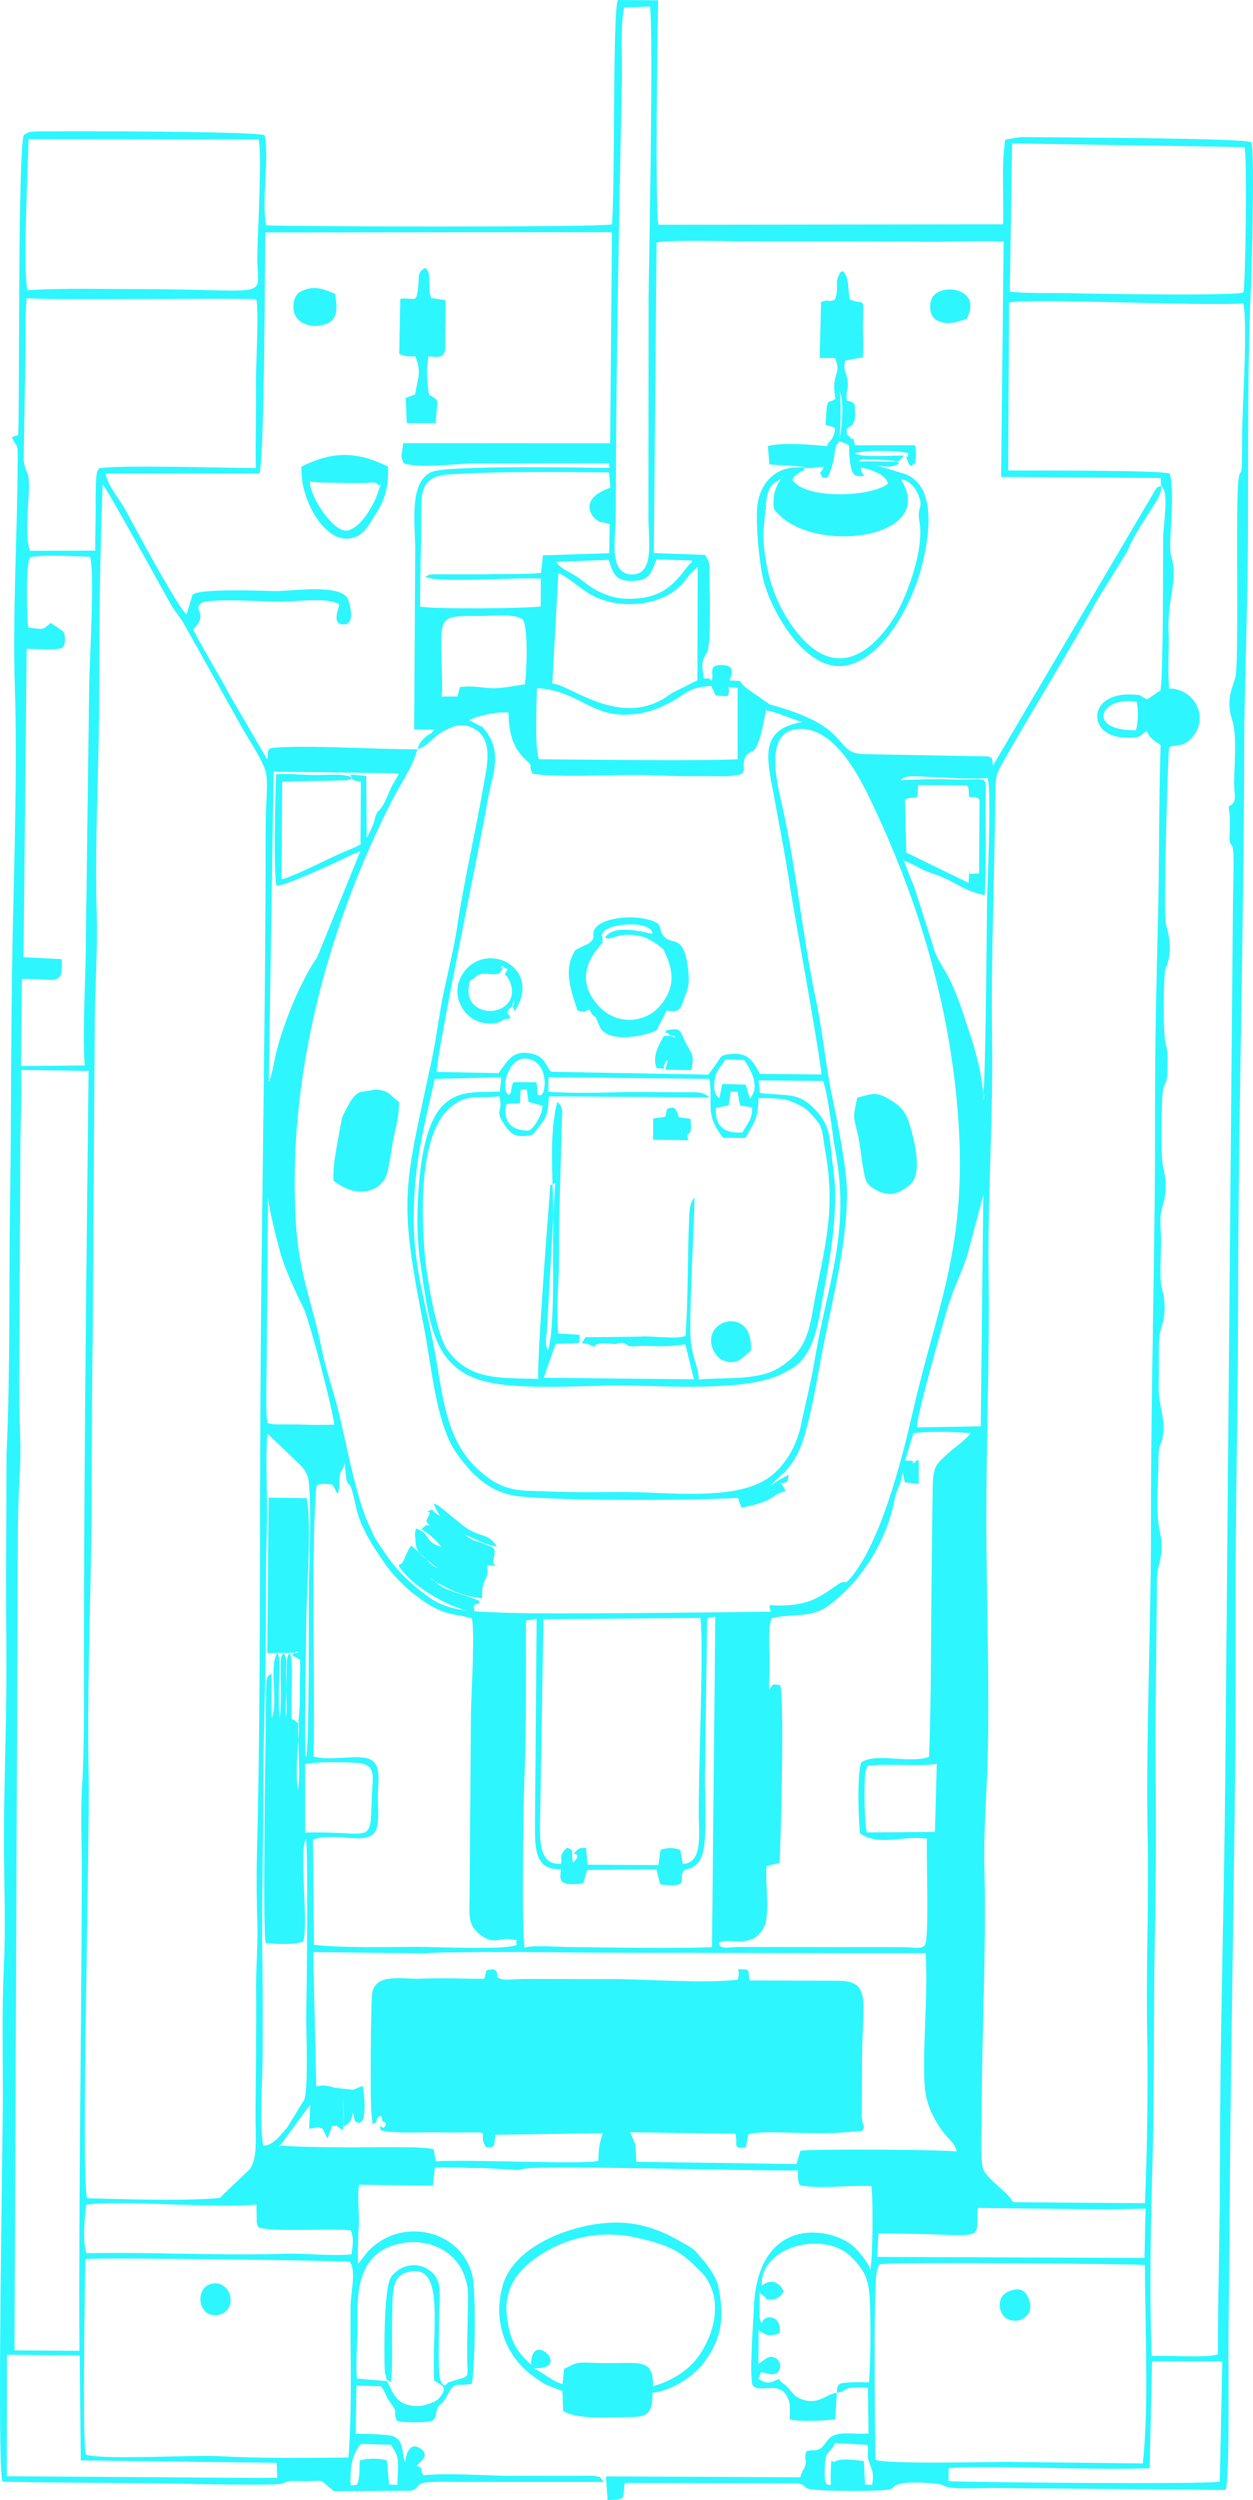 <?xml version="1.0" encoding="UTF-8"?>
<!DOCTYPE svg PUBLIC "-//W3C//DTD SVG 1.1//EN" "http://www.w3.org/Graphics/SVG/1.1/DTD/svg11.dtd">
<!-- Creator: CorelDRAW X6 -->
<svg xmlns="http://www.w3.org/2000/svg" xml:space="preserve" width="26.902mm" height="53.647mm" version="1.1" style="shape-rendering:geometricPrecision; text-rendering:geometricPrecision; image-rendering:optimizeQuality; fill-rule:evenodd; clip-rule:evenodd"
viewBox="0 0 8317 16586"
 xmlns:xlink="http://www.w3.org/1999/xlink">
 <defs>
  <style type="text/css">
   <![CDATA[
    .fil0 {fill:#2DF6FF}
   ]]>
  </style>
 </defs>
 <g id="Layer_x0020_1">
  <path class="fil0" d="M96 15592l22 -5298c0,-186 3,-352 14,-538 10,-165 -6,-364 -5,-538l8 -1586c0,-177 11,-358 4,-534l449 6c-16,1408 -33,2827 -31,4238 0,161 -3,366 -13,525 -10,169 -1,352 -1,524 -2,1073 -21,2127 -16,3204l-431 -3zm6738 -325c-18,-63 -54,-90 -109,-76 -53,12 -97,48 -88,114 18,146 239,102 197,-38zm-5436 -115c-112,33 -81,241 61,202 128,-35 71,-240 -61,-202zm3108 -7740c0,6 -11,-61 -41,-65 -57,13 -27,-4 -50,62l-79 11 -1 141 236 3c-1,-3 -1,-8 -4,-9l-6 -21c3,-22 36,10 22,-112l-77 -10zm1914 -5299c11,-35 26,-60 20,-101 -19,-114 -223,-121 -258,-25 -6,17 -8,34 -8,53 2,44 17,70 48,87 60,33 142,8 198,-14zm-2001 4722c16,48 -26,-12 15,21 43,35 26,-3 51,29 -46,-16 -21,-14 -80,-12 -27,56 -79,129 -47,213 95,3 16,20 67,-53 17,24 13,-27 -5,50 -1,3 -3,8 -4,13l174 3c20,-111 0,-106 -39,-183 -43,-86 -24,-98 -132,-81zm565 2127c18,-258 -227,-230 -260,-103 -19,70 28,150 81,168 97,33 127,-30 179,-65zm-2760 -7013c-62,-24 -126,-58 -211,-23 -25,10 -51,23 -62,76 -28,132 100,184 206,150 90,-28 82,-114 67,-203zm1146 4481c-31,52 -16,29 -1,53 105,176 -94,277 -208,195 -55,-41 -58,-91 -44,-170 56,-32 48,-51 117,-48 48,3 81,14 100,-31 26,-59 -45,25 1,-16l35 17zm19 325c-14,-37 -34,-31 -9,-61 23,-28 40,-18 28,-63 -1,45 -14,17 3,66 1,2 3,7 5,10 186,-279 -172,-467 -331,-266 -114,142 -14,342 157,349 93,3 67,-26 147,-35zm-874 -3533c22,-14 15,-27 -1,30 -25,88 -124,262 -216,268 -85,5 -240,-218 -241,-326 64,11 172,7 243,10 42,1 79,1 122,0 45,-1 73,-13 93,18zm-514 -127c-9,227 148,472 286,478 124,6 162,-95 210,-168 60,-91 85,-187 78,-310 -215,-104 -367,-101 -574,0zm861 -1118c-15,-43 -10,-54 -12,-99 -3,-67 0,-72 -26,-101 -57,27 -40,56 -49,135 -13,104 -18,60 -118,70l-7 366c50,21 55,15 107,16 42,109 18,134 -2,253l-62 23 7 167 192 0c11,-178 29,-140 -45,-190 -14,-108 -19,-147 -4,-253 125,16 113,-19 112,-136 0,-85 5,-157 1,-237l-94 -14zm2828 5305c-23,118 -31,109 0,226 17,63 27,174 37,227 17,92 14,122 97,164 88,43 144,15 208,-32 102,-76 34,-314 1,-423 -21,-67 -61,-110 -119,-145 -97,-58 -111,-47 -224,-17zm-1674 -1062c42,26 81,-43 233,-10 41,9 61,22 93,42 30,20 5,-2 39,27 43,37 15,8 34,45 33,66 58,156 30,239 -12,35 -26,59 -47,89l-18 22c-94,112 -312,147 -442,-45 -129,-189 38,-341 52,-366 14,-25 10,44 9,-37 0,-4 -2,-15 -4,-19 2,-88 336,-106 336,-13 -15,3 -254,-76 -315,26zm-195 81c-98,137 -10,322 12,403 67,16 31,4 81,-6 14,39 33,41 42,54l20 47c2,5 4,8 6,13 59,135 413,32 383,10l60 -118c81,12 88,0 115,-76 29,-81 38,-94 28,-193 -30,-277 -126,-133 -179,-253 -16,-35 14,-67 -138,-92 -85,-13 -227,2 -283,50 -63,54 7,75 -64,121l-83 40zm-1333 928l-101 17c-42,21 -63,62 -96,125 -23,46 -19,34 -27,78 -21,120 -59,285 -50,384 5,1 156,138 304,32l34 -39c31,-54 44,-195 59,-270 15,-77 39,-147 37,-247 -55,-34 -61,-80 -160,-80zm390 2745c16,40 26,55 42,82 -30,-16 -36,-24 -55,-45 -2,2 0,6 -3,7 -62,18 1,-3 -12,29 -16,42 -38,37 8,76 -23,-17 -40,1 -61,23 39,19 108,78 131,116 -121,-38 -64,-88 -167,-122 -12,43 -4,60 -4,66 4,73 8,92 109,167l42 32c-46,-23 -58,-38 -93,-75l-85 -77c-19,26 -32,51 -46,89l-15 27c-1,0 -4,2 -5,3 -31,27 3,-30 -17,16 74,122 299,259 453,297 -92,-12 -178,-35 -254,-90 -126,-92 -224,-187 -305,-314 -12,-18 -34,-49 -48,-72 -17,-31 -25,-53 -42,-89 -90,-186 -155,-565 -208,-773 -36,-139 -80,-260 -107,-396 -59,-294 -150,-494 -171,-820 -63,-961 201,-1957 632,-2811 55,-110 146,-235 173,-349 -260,1 -669,-27 -916,-13 -93,5 -68,9 -80,80l-247 -423c-74,-141 -163,-281 -245,-438l29 -34c54,-78 -27,-103 22,-141 47,-37 435,-10 523,-10 113,0 316,-33 396,18 2,20 -61,138 35,132 82,-6 22,-171 22,-171 -58,-99 -358,-50 -480,-50 -56,0 -517,-21 -552,26l-38 128c-43,-19 -329,-547 -405,-690 -44,-82 -115,-153 -133,-243l1020 -1c36,-89 38,-1545 39,-1599l2302 -2 -12 1401 -1374 -1c-8,98 -23,67 4,133 105,37 341,3 467,1l836 -1c79,3 50,-8 65,31 -200,-2 -1072,-18 -1181,26 -159,65 -109,361 -111,523l-7 1187 131 0c-28,44 -13,12 -56,49 -3,3 -28,29 -28,29 -11,16 -14,19 -25,52 70,-20 93,-74 165,-115 56,-32 125,-65 204,-25 147,74 87,272 65,405 -52,303 -124,604 -169,904 -21,143 -62,306 -92,449 -30,144 -48,304 -81,456 -182,851 -220,896 -48,1765 47,240 76,593 191,793 1,2 3,6 5,8l16 25c99,143 221,268 413,291 252,29 1090,31 1456,11 15,18 -2,-8 10,24l17 41c56,-12 102,-22 152,-42 70,-28 75,-56 139,-67 -9,-27 -10,-21 -16,-32 -46,-73 8,26 -14,-19 52,-16 41,-4 51,-59l-63 34c-32,21 -64,44 -111,54 48,-10 62,-24 88,-50 15,-13 20,-19 35,-33 29,-27 12,-7 40,-40 52,-63 81,-113 109,-202 46,-145 85,-359 112,-510 63,-353 177,-749 177,-1122 0,-163 -65,-483 -100,-647 -43,-208 -62,-429 -106,-634 -87,-412 -130,-864 -221,-1274 -32,-148 -134,-508 104,-523 264,-17 438,381 528,575 294,637 493,1332 537,2060 49,828 -150,1210 -309,1911 -71,313 -212,854 -409,1086 -45,52 -27,13 -69,33l-114 77c-29,15 -17,9 -35,19 -90,48 -196,60 -317,51 -7,22 1,18 1,23 0,37 27,-13 -1,21 -294,2 -1468,20 -1776,6 -63,-3 -126,-4 -187,-9 6,-23 -13,-15 3,-41 15,-26 7,20 34,-27 -35,-13 -63,-26 -92,-35 -228,-65 -183,-98 -240,-117 4,0 27,19 57,35 102,54 160,83 291,99 -9,-144 48,-106 32,-218 34,-1 11,-4 32,0 73,16 -3,-12 22,9 -23,-49 -12,-28 -5,-84 5,-44 -2,-45 -101,-80 -3,-1 -7,-2 -10,-3 -44,-16 -6,4 -56,-25 -50,-29 7,-9 -45,-26 82,27 132,67 229,84 -61,-94 -102,-54 -216,-132l-155 -126c-32,-21 8,-4 -50,-28zm866 5741l-10 100c-69,-16 -139,-84 -191,-103l27 -2c215,-5 -49,-257 -44,-23 -103,-90 -140,-165 -160,-310 -31,-222 103,-354 273,-450 176,-98 384,-128 585,-83 185,42 287,80 400,199l34 33c143,155 96,400 -31,568 -65,86 -179,156 -292,185 0,-207 -99,-139 -421,-155 -103,-5 -100,9 -170,41zm345 -971c-259,0 -675,140 -753,420 -66,234 18,471 212,606 97,67 57,40 185,92l5 132c100,62 328,41 458,40 119,0 135,-47 135,-161 126,-12 275,-108 346,-206 101,-140 132,-259 98,-466 -13,-83 -45,-124 -92,-190l-63 -73c-28,-28 -52,-39 -88,-60 -124,-72 -263,-134 -443,-134zm1253 -11641c53,9 64,-7 125,-5 -19,53 -38,19 -6,72 25,-6 34,27 70,-108 8,-29 5,-41 11,-69 15,-79 12,-22 28,-70 10,-29 14,-298 3,-321 34,45 14,260 -4,325 31,10 42,13 67,27 0,45 3,101 9,129 15,68 19,79 90,75 -1,-4 0,-9 -5,-11 -2,-1 -21,-29 -14,-45 75,14 167,50 178,107 -114,91 -559,104 -634,-27 20,-32 8,-18 38,-41 51,-40 20,14 44,-38zm639 79c40,-4 86,42 106,82 53,111 -4,90 16,197 35,187 -92,527 -185,662 -221,322 -465,330 -682,-3 -114,-176 -162,-366 -170,-582l13 -136c4,-29 -24,-14 5,-18 0,-209 86,-176 122,-229 -36,31 -70,97 -71,162 -1,59 -5,56 30,92 260,271 1061,159 816,-227zm-639 -79c-183,-23 -296,91 -315,254 -13,115 14,398 44,506 61,213 289,617 563,548 244,-62 420,-417 479,-634 52,-191 116,-551 -107,-633l-184 -56c42,4 95,20 147,-14 -17,-13 -7,-8 -37,-18l-123 -7c-103,5 -88,-11 -106,12 48,0 99,-1 148,0 133,4 113,2 148,-39 -57,-1 -301,15 -323,-15 60,-23 286,-19 352,-1 -3,66 -28,-27 -7,41 18,60 31,41 32,41 35,-43 14,49 27,-67 2,-17 -4,-48 -5,-67l-399 0c-26,-95 -1,-15 -32,-51 -26,-31 -21,-1 -24,-57 24,-27 34,-7 51,-54 8,-23 3,-79 3,-107 -30,-24 0,-14 -52,-27 -10,-75 12,-67 4,-133 -8,-62 -33,-67 -15,-134l116 -20c6,-72 -1,-162 1,-238 4,-177 12,-103 -88,-147 -13,-66 -1,-144 -45,-188 -48,29 -4,-11 -27,28 -18,31 0,-7 -9,24 -11,36 8,71 -17,138 -52,21 -31,-7 -92,15l-9 372 101 0c51,115 -31,97 4,269 -47,38 -45,-1 -58,54 -2,9 -6,100 -8,121 24,6 47,11 64,23 -7,81 -61,101 -50,108 3,1 -4,6 -6,10 -90,-10 -308,-27 -391,0l10 120c63,9 199,6 235,23zm-2876 10918l7 71c52,-23 4,-36 55,-57 22,54 -6,22 35,50 -17,73 -49,-19 -39,40 6,31 299,20 354,21 485,7 262,-29 350,100 72,-5 46,-12 61,-84l711 -11c-24,91 -24,76 -29,184 -90,26 -880,-12 -1079,3l-13 -79c-8,-1 -9,-3 -16,-3 -7,-1 -9,-3 -12,-4l-94 -7c-270,-3 -659,7 -901,-12 18,0 -23,29 14,-14l189 -258 -7 161c58,-7 48,-16 89,-1l33 66c4,-11 7,-20 11,-31 6,-17 14,-36 20,-52 60,-2 5,-9 70,26 16,-75 3,-153 1,-231l6 208c37,-24 50,-30 60,-93 14,40 4,56 28,66 77,29 44,-211 38,-243l-59 25c-3,0 -6,0 -9,1l-118 -13c-38,-11 -77,-24 -123,-7l-20 -893 745 8c74,-7 175,-6 256,-7 346,-5 685,3 1036,3 694,0 1343,4 2028,3 15,238 -11,509 -10,752 1,142 4,217 60,328 86,167 144,160 155,236 -67,-13 -966,-19 -1036,-5l-27 88 -1063 -15c-7,-142 6,-88 -41,-196l699 10c22,71 -28,100 69,91l10 -53c1,-3 2,-8 3,-11l6 -24c100,-32 460,12 699,-18 83,-10 25,24 56,-8 23,-27 0,-31 -4,-87l2 -363c-1,-400 69,-537 -153,-542l-592 -2c-16,-51 8,-73 -42,-74 -68,-1 -12,-5 -39,69 -222,26 -574,-2 -807,-4l-606 -1c-93,1 -152,16 -183,-14 -5,-54 6,-20 -18,-49 -71,2 -45,-2 -68,62 -139,0 -278,-7 -417,-1 -118,6 -307,-42 -327,99 -9,61 -14,751 -4,796zm-749 -13096c22,98 -5,601 -9,751 -9,320 147,245 -754,242 -253,0 -520,-8 -772,7 -31,-147 4,-807 7,-1002l1528 2zm-1381 3207c-55,51 -45,42 -148,32 -12,-67 -17,-426 10,-463 27,-26 332,-8 400,-8 31,114 -3,684 -6,847l-22 1680c0,270 -24,589 -8,848l-423 4 6 -577c184,-6 240,33 262,-40 5,-17 3,-72 3,-92l-254 -13 21 -2046c44,0 213,14 238,-9 21,-20 21,-81 5,-106l-84 -57zm1366 10491l2 120c6,25 6,22 14,34 103,33 475,3 609,19 24,44 14,103 6,159 -138,13 -297,-8 -437,-4 -417,14 -890,-12 -1321,-3 -29,-64 -13,-243 -3,-322 190,-35 956,30 1130,-3zm-1124 -40c-43,-142 20,-2375 10,-2837 -9,-468 8,-955 16,-1425 8,-476 3,-948 11,-1425l14 -2124c2,-234 20,-482 13,-713 -15,-468 16,-964 16,-1438 0,-461 6,-952 23,-1407 24,16 391,687 458,804 27,45 66,89 86,128l387 691c216,360 151,233 151,698 0,1117 -23,2267 -32,3388 -10,1131 3,2270 -26,3401 -4,139 -1,290 3,430 5,139 -9,287 -8,430 3,287 -3,574 -4,861 0,128 16,281 -42,349l-165 157c-33,32 -16,29 -65,33 -233,17 -607,5 -846,-1zm1123 -12597c19,78 -4,448 -2,564 3,188 -5,369 -1,555 -158,0 -964,-23 -1043,3 -2,3 0,9 -5,11 -19,9 -15,248 -15,265 -1,89 -3,178 -3,269l-431 1c-39,-68 -10,-322 -9,-419 2,-124 -27,-96 -35,-187l11 -646c5,-131 -3,-305 9,-424 163,16 1464,-4 1524,8zm-168 14451l-1488 -10 1 -806 483 5 7 696 1300 16 5 100 -308 -1zm238 -7488l8 -1018c-4,56 66,323 85,391 27,95 101,258 148,349 40,78 202,698 206,780 -79,2 -149,2 -228,-1l-176 -1c-63,-13 -31,-6 -41,-30 -11,-26 -2,-408 -2,-470zm254 3208l0 -454c76,-17 246,-13 330,-9 150,6 118,84 113,227 -11,330 14,224 -443,236zm-242 -2222l-9 1031 203 -2c-3,-5 9,-14 -11,-5 -1,1 -6,3 -8,4l-21 17c3,3 15,5 12,7 -2,1 9,5 12,6 41,29 30,-2 31,53 2,36 -2,84 -2,122 0,82 2,150 -7,230 -16,129 18,357 -6,477 -20,-141 8,-366 7,-402 -3,-109 7,-20 -20,-52 -34,-42 -30,60 -28,-213 0,-57 9,-203 -13,-242 -17,25 -12,9 -19,53l-3 162c-1,70 -6,142 -3,211 10,-52 2,-138 2,-197 1,-37 -1,-72 -1,-108 1,-50 8,-85 -16,-121 -18,25 -13,9 -20,53 -3,18 10,293 -7,380 -13,-114 3,-374 -1,-398 -1,-4 -3,-8 -4,-11l-9 -24c-51,65 -10,252 -25,377 -1,5 -3,19 -4,23 -8,32 -5,19 -11,26l0 -291c-36,33 -18,1 -34,52l-3 163c-1,257 -23,1438 -2,1574 52,6 202,14 250,-11 37,-135 -32,-600 18,-681 16,119 5,979 2,1161 -2,124 15,487 -13,569l-112 183c-49,58 -100,125 -160,122 -27,-119 -6,-436 -5,-578 1,-202 2,-404 -1,-605 -7,-393 6,-801 6,-1197 0,-381 19,-787 17,-1169 -1,-194 2,-397 7,-592 4,-181 -12,-410 3,-582l228 219c29,37 42,56 47,108 16,159 6,449 1,618 -3,140 4,1173 -20,1201 -14,-28 1,-736 1,-838 -1,-226 40,-687 4,-879l-253 -4zm-1212 6349c-26,-71 -7,-1123 -5,-1298 107,-12 1734,12 1754,18 47,49 8,210 7,291 -3,325 11,688 -14,1008 -278,4 -582,5 -861,-9 -176,-9 -773,26 -881,-10zm1756 -11145c12,31 -1,36 68,46l-2 417c-59,31 -76,35 -128,57 -62,27 -365,179 -396,172l4 -646 427 -8c35,-10 18,-3 39,-19 -53,-28 -172,-16 -241,-16 -89,0 -178,-12 -265,-6 -6,96 -18,692 3,740 50,3 339,-130 421,-168l82 -40c4,-1 15,-5 19,-7 14,-5 17,-7 33,-12l-286 702c-108,155 -212,409 -266,609 -20,72 -28,159 -55,220l32 -2061 832 11c-20,44 -38,63 -57,106 -16,36 -32,83 -57,118 -33,49 -12,0 -36,47 -17,33 1,35 -55,141 -16,30 -13,1 -9,20l-3 -415 -104 -8zm236 11181c-52,-12 -116,-14 -176,3 -2,51 4,122 -20,162l-40 2c-4,-100 4,-197 67,-274l202 5c17,36 38,52 44,99 5,49 -2,115 -2,168l-56 -4 -13 -149c-1,-4 -3,-8 -6,-12zm352 -958c0,-132 28,-232 -61,-299 -91,-68 -199,-32 -254,36 -53,65 -50,484 -47,613 0,2 4,40 5,41 20,56 -14,11 36,51 15,-76 5,-318 9,-428 2,-58 0,-151 11,-202 14,-64 46,-96 118,-106 223,-32 131,394 150,724 38,30 104,37 32,118 -24,26 -91,49 -131,51 -39,3 -84,-4 -119,-25l-14 -11c-42,-34 -60,-92 -81,-129l-200 -17c-10,-128 8,-272 4,-403 -6,-233 36,-452 301,-496 231,-38 436,110 433,361 -2,134 -7,271 -6,404 1,150 29,107 -128,161 -1,0 -28,54 -53,-27 -14,-47 -5,-344 -5,-417zm1128 -12228l8 102c-210,72 -128,187 -94,211 37,27 55,13 90,31l-3 192 -440 14 -13 117c-108,10 -250,5 -377,9l-296 0c-70,0 -67,-1 -95,17 96,44 614,0 767,12l-1 184c-88,14 -736,20 -801,0 0,-178 6,-352 8,-532 2,-184 -27,-330 176,-343 329,-22 728,-17 1071,-14zm-991 1424l-14 62 -106 1c0,-12 3,-42 3,-43 -3,-504 -65,-493 266,-492 86,0 214,-17 269,24 38,57 26,352 14,430 -61,9 -158,26 -202,26 -79,0 -126,-20 -230,-8zm-968 8344l-7 -699c177,-58 401,67 428,-95 9,-51 4,-120 3,-174 -3,-116 39,-253 -86,-273 -91,-15 -247,21 -341,-9 12,-511 -17,-1268 16,-1763l5 -35c34,-13 27,-12 103,-6l17 28c23,37 -21,-5 22,32 14,-58 4,-76 12,-122 8,-45 22,-26 32,-82 16,208 22,93 50,188 18,60 24,120 46,179 46,124 109,211 171,302 84,123 251,269 388,319 58,21 143,28 190,45 19,120 -4,475 -7,619l-9 1223c-2,125 -11,189 63,250 93,77 138,24 209,36 64,11 29,-5 41,37 -65,36 -539,13 -660,13 -199,1 -494,8 -686,-13zm1413 -5674l11 82 81 22c3,1 8,2 12,4 -4,79 -69,157 -91,164 -119,4 -175,-67 -148,-177l89 -4 5 -90 41 -1zm-89 -49c-26,55 -3,67 -32,84 -59,-40 0,-244 107,-241 152,3 150,217 108,243 -40,7 -16,-25 -31,-85l-152 -1zm735 -7129l171 -7c25,146 -7,1744 -9,1929l-1 1465c0,140 43,373 -107,374 -162,1 -110,-243 -110,-374 2,-971 21,-1946 41,-2917 3,-142 -12,-342 15,-470zm215 3661l233 7c1,31 7,-3 -23,35 -92,115 -164,224 -411,219 -88,-1 -194,-44 -264,-99 -39,-31 -56,-44 -103,-71 -28,-16 -78,-38 -97,-75l347 -13c30,84 38,142 157,140 124,-2 124,-60 161,-143zm158 8561c-46,-15 -78,-17 -131,-1l-15 102 -470 -3 -10 -112c-28,2 -37,-5 -62,18 -36,33 -6,21 -6,23 0,0 33,12 -19,58 -18,-94 18,-72 -37,-100l-21 18c-25,36 -19,28 -19,89 -165,14 -141,-190 -140,-349l21 -1273 1041 -9c26,110 -13,1055 -10,1309 1,128 27,318 -106,323l-16 -93zm115 -8512l-2 753 -162 81c-21,13 -25,17 -48,32 -313,202 -641,-89 -753,-91l40 -725c2,-2 4,-5 6,-7 65,33 134,96 198,135 186,113 500,92 636,-85 17,-21 20,-25 35,-44l50 -49zm117 6965l-22 2192c-242,11 -688,2 -960,-1 -46,0 -246,-14 -283,5 -22,-74 -9,-954 -3,-1095 14,-350 11,-728 11,-1075l71 -12 -11 1370c0,153 -1,298 171,291 1,58 -36,118 149,94l27 -89 460 -3 18 76c4,17 1,9 9,23 221,26 99,-50 161,-96 15,-12 103,0 126,-148 22,-141 3,-369 8,-525l13 -942c0,-62 -4,-56 55,-65zm148 -3483l16 92 80 12c4,82 -37,114 -64,166 -119,11 -184,-42 -176,-162l85 -18 13 -91 46 1zm-65 -2683l65 4 0 474c-313,13 -1018,1 -1318,0 -30,-62 -16,-383 -14,-472 258,15 349,171 565,176 148,4 272,-46 388,-122 2,-2 5,-4 8,-6 76,-50 100,-53 196,-63l29 64 78 5c12,-23 17,-43 3,-60zm119 2636l-156 -4 -19 94c-40,-26 -39,-86 -27,-143 10,-42 47,-81 67,-113l124 3c46,64 109,180 38,256l-27 -93zm-312 1957c3,-66 -44,-155 -53,-256 -14,-165 23,-743 25,-952 -19,21 -32,55 -34,105 -14,269 -6,546 -26,813 -57,26 -231,-3 -302,5l-353 4c-2,0 -5,-2 -7,-2l-26 40c22,7 27,3 40,7l47 20c-8,-30 78,-24 100,-22l32 2c1,-1 6,-1 7,-1l40 -8c54,12 13,30 109,23 83,-7 139,13 312,-12l57 232 -997 -10 79 -225 84 -3c2,0 6,1 8,1l63 -4 5 -54 -143 -9c-12,-90 -1,-277 3,-381 4,-126 2,-261 4,-389l18 -661c5,-52 3,-74 -31,-106 -64,255 -20,557 -27,820 -5,194 13,693 -35,828 -22,-35 -11,-76 -7,-128l55 -982c-46,40 -26,-47 -42,150 -15,181 -79,1041 -70,1150 -254,-7 -455,13 -604,-193 -70,-96 -135,-471 -149,-626 -23,-256 -44,-807 172,-984 114,-94 180,-52 323,-72 28,115 -42,85 43,203 46,63 80,70 172,55 35,-31 18,-21 43,-50 63,-73 64,-105 70,-207l1065 7c-36,-35 -76,-35 -135,-34l-399 -2c-156,4 -380,11 -534,-2l1 -96 1067 11c29,166 -36,231 92,391l148 1c53,-98 84,-118 86,-263 39,-4 137,1 178,8 13,3 49,16 68,24l52 27c3,2 6,4 8,6 3,1 6,4 8,5 19,14 79,79 93,106 22,40 26,115 35,163 80,432 -15,682 -82,1074 -32,185 -74,281 -224,375 -143,89 -373,60 -532,78zm688 -4362c-287,47 -236,235 -191,479 37,204 78,404 109,615 23,153 215,1198 207,1244l-407 -4c-56,-110 -98,-143 -201,-131 -76,9 -43,12 -142,136l-1039 -19c-38,-13 -30,-122 -179,-126 -77,-1 -107,40 -174,135l-410 -8c-9,-87 303,-1580 342,-1825 19,-116 102,-292 -21,-442 -25,-32 -11,-16 -55,-40 -18,-9 -41,-22 -52,-26 55,-29 197,-61 263,-50 0,121 24,230 109,308 66,61 16,20 49,96 138,27 520,8 689,9 116,0 240,9 350,8 60,-1 116,0 175,0 27,0 55,1 81,1l77 -10c56,-15 13,-66 42,-119 40,-74 73,48 136,-309 54,5 227,79 242,78zm229 11084c-80,7 -121,88 -242,39 -39,-16 -49,-35 -78,-68 -30,-35 -51,-37 -62,-61 -14,-29 -4,-4 0,-5 -3,3 -4,6 -11,7 -17,3 -63,46 -128,-7l18 -43 61 14c85,7 82,-95 25,-111 -25,-7 -18,-7 -49,4l-55 39 2 -223c47,28 59,46 138,20 21,-124 -106,-129 -116,-68 -12,-17 -9,-6 -16,-36l0 -166c3,2 11,6 8,7l26 21c25,17 -16,19 48,17 43,-1 62,-30 78,-53 -24,-57 -81,-90 -146,-38 -10,-267 419,-367 594,-191 100,102 122,153 126,350 3,143 3,342 -8,482 -43,0 -92,-2 -134,1 -71,4 -77,10 -79,69zm-511 -8623l-8 -84 426 4c33,68 62,350 79,441 108,557 -45,883 -133,1408 -23,142 -63,297 -93,442 -30,136 -107,262 -203,334 -222,166 -667,101 -970,102 -166,0 -345,3 -511,-4 -163,-7 -272,9 -425,-117 -224,-184 -256,-431 -311,-761 -53,-316 -149,-585 -149,-927 1,-374 65,-595 140,-932l441 -10 -9 94c-143,8 -268,-15 -377,91 -153,149 -172,582 -170,798 2,171 23,273 47,436 44,293 109,506 365,588 222,72 658,38 919,37 319,0 888,49 1116,-92l35 -19c155,-89 180,-317 208,-473 49,-265 111,-581 68,-870 -24,-166 -8,-258 -113,-371 -116,-126 -192,-93 -372,-115zm471 9233c-29,-2 -47,15 -39,-141 5,-94 38,-65 65,-136l219 12c6,88 -13,58 18,139 20,51 20,67 11,126l-47 -2 -8 -155c-52,-7 -152,-22 -191,2 -27,17 -24,-58 -29,81 -1,22 1,51 1,74zm703 -4783l-12 452 -452 3c-18,-55 -18,-325 -11,-393l14 -49c145,-17 339,7 461,-13zm-407 4616c-1,-3 -16,-1128 9,-1250l12 -35c1,-3 3,-8 6,-11 81,-17 1740,-3 1762,5 0,407 27,928 -14,1316l-901 -10c-131,0 -816,17 -874,-15zm197 -6628l55 -181c118,-16 262,-9 378,-1 -14,32 -122,110 -151,137 -71,67 -97,77 -99,219 -3,200 -5,391 -7,592 -5,397 -2,802 -17,1200 -137,47 -352,-31 -451,37 -28,92 -18,375 -7,471 128,88 289,10 444,35 -6,107 17,661 -14,706 -23,28 -63,14 -153,13l-1077 -1c-63,-2 -130,23 -139,-27 72,-42 226,49 302,-107 42,-88 4,-306 17,-404l85 -19c10,-140 33,-1125 4,-1180 -61,-9 -42,-8 -73,30 0,-108 6,-129 4,-203 -2,-81 -13,-208 13,-271 141,-34 258,3 375,-82 226,-164 389,-435 441,-705 14,-73 47,-107 53,-182l15 68 92 10 0 -155c-42,-16 8,0 -24,8 -59,15 43,11 -23,-5 -1,0 -4,-1 -5,-2l-38 -1zm429 -3934l-8 102 -413 -201 -9 -350c28,-18 33,-10 82,-18l5 -80 320 2c16,19 13,-13 19,77 49,4 45,-6 69,18l-3 490c-69,-3 -62,23 -62,-40zm-350 3714c-9,-56 168,-673 201,-786 41,-140 95,-235 135,-364l104 -391 -17 1534 -423 7zm1517 5183l-7 327 -1774 -7 8 -155c745,-2 643,77 659,-170l854 10 260 -5zm-1627 -9476c20,-17 20,-22 75,-26 56,-3 379,25 503,11 30,94 -3,722 -4,871 -1,44 -8,1196 -27,1265 19,-19 7,-16 -5,-101 -6,-42 -9,-74 -19,-115 -18,-81 -37,-146 -57,-208 -52,-153 -83,-268 -154,-404 -28,-53 -69,-103 -90,-177l-130 -406c-13,-34 -71,-171 -72,-192 -1,30 -34,-11 104,63 50,27 87,35 142,57 106,43 165,100 293,124 12,-210 5,-440 7,-659 2,-148 13,-100 -221,-108 -107,-4 -238,-1 -345,5zm1729 -1952c-38,10 -27,14 -78,95l-1037 1760c-8,-78 -8,-40 -27,-61l-822 -15c-222,-2 -63,-179 -631,-329l-165 -115c-58,-60 -5,-35 -104,-46 28,-66 23,-100 -53,-101 -91,-2 -49,53 -64,104 -35,-28 -13,-10 -54,-16 -12,-95 -16,-104 15,-160 2,-3 4,-6 6,-9 32,-62 17,-438 17,-544 0,-10 -1,-46 -4,-54 -1,-6 -2,-8 -4,-14l-20 -38 -341 -12 18 -2060c74,-19 456,-9 565,-8l1143 2c196,5 408,-8 596,-1l-17 1562 1060 7 1 53zm-166 1621c-334,3 -239,-231 6,-189 11,58 8,142 -6,189zm721 -3869c17,35 7,937 -8,963 -22,26 -1006,10 -1164,6 -105,-2 -286,2 -386,-10l15 -984 1543 25zm-148 14690l-16 796c-60,22 -1778,4 -1801,-3l1 -85c241,-23 918,15 1334,0l16 -709 466 1zm-407 -12442c58,33 15,261 15,335 -2,212 1,899 -18,1021 -40,24 -53,39 -90,59 -55,-24 -17,-29 -107,-32 -278,-8 -287,253 -78,282 157,22 144,-23 185,-40 22,59 54,63 91,94 -13,400 -8,813 -19,1210 -10,401 -19,811 -18,1210 2,917 -28,1824 -27,2729 1,700 -35,1418 -22,2111 8,405 -10,815 -4,1222 7,378 2,806 -14,1191l-875 -7c-42,-72 -134,-122 -189,-200 -36,-50 -19,-271 -20,-378 0,-522 31,-1095 19,-1600 -8,-303 14,-497 21,-766 13,-523 -9,-1073 -9,-1600 0,-530 22,-1072 15,-1600 -7,-521 31,-1056 23,-1572 -8,-517 16,-1051 21,-1573 3,-199 -2,-169 83,-319 184,-324 414,-690 589,-1013l201 -324c1,-3 3,-7 5,-10l21 -47c22,-46 44,-81 72,-127 65,-109 144,-201 129,-256zm-1008 -1217c159,-30 1255,24 1555,6 30,151 -7,676 -8,873 0,363 -8,181 -24,296 -21,152 3,1062 -17,1291 -5,60 -76,149 -25,303 33,99 14,297 13,409 -2,92 27,135 -36,165 10,86 9,100 6,186 -4,103 22,31 25,132 3,102 -2,220 -3,324l-51 5794c-7,852 -36,1714 -35,2568 0,435 -14,840 -14,1264 -67,27 -339,4 -439,12 -18,-443 -5,-930 7,-1370 11,-459 4,-924 13,-1385 10,-449 8,-924 4,-1371l11 -1037c0,-83 52,-156 22,-288 -34,-151 -13,-335 -12,-504 1,-109 15,-67 28,-147 21,-122 -30,-199 -27,-337 3,-97 -3,-246 6,-336 5,-44 62,-141 15,-310 -18,-65 -4,-241 -5,-322 -1,-54 -7,-109 -3,-161 7,-74 61,-141 15,-329 -15,-65 -9,-455 0,-499 13,-61 29,-37 30,-139 0,-61 7,-108 -10,-163 -22,-74 -15,-460 -4,-501 5,-23 12,-17 21,-62 24,-110 -6,-193 -18,-245 -16,-67 14,-1141 23,-1168 69,-25 84,5 145,-57 123,-124 35,-329 -146,-332 -10,-121 1,-255 -3,-367 -10,-244 67,-344 16,-515 -22,-73 31,-393 -8,-543 -61,-25 -926,-19 -1073,-21l6 -1114zm-1143 13867c93,-19 15,-41 206,-34l4 303c-83,9 -194,-18 -251,25 -37,29 -50,81 -98,86 -30,3 -32,-2 -65,8 -15,66 7,50 -8,101 -6,20 -17,20 -30,71l-1291 -6 11 158c133,-13 96,2 114,-115l1148 3c106,22 -56,48 341,50 401,2 233,-22 341,-48 54,-13 190,-6 246,1 50,7 38,23 111,28 75,5 179,0 257,0l1545 13c27,-85 17,-814 18,-968 3,-325 7,-645 9,-968 8,-1295 44,-2604 39,-3898 -3,-657 16,-1317 16,-1977 0,-1297 41,-2592 41,-3898l22 -955c9,-643 -6,-1292 22,-1935 5,-139 27,-891 3,-976 -80,-28 -1240,-30 -1527,-34l-106 17c-28,166 -8,392 -15,562l-2287 3c-24,-55 -7,-1322 -2,-1489l-269 -2c-17,73 -18,293 -20,372 -5,214 -4,968 -18,1116 -56,21 -2087,16 -2295,7 -34,-158 22,-439 -10,-598 -78,-26 -1231,-28 -1503,-25 -10,0 -44,1 -53,3 -4,1 -7,2 -11,4 -4,1 -8,3 -11,4l-21 12c-40,102 -27,1716 -37,1991l-43 14c38,84 40,22 39,161 -2,487 -34,1007 -19,1487 18,547 -4,1154 -15,1699 -11,568 -8,1135 -16,1705 -9,557 2,1142 -24,1697l-3 847c0,285 5,575 0,860 -4,272 -14,563 -14,847 0,276 13,581 -1,854 -12,265 -7,552 -6,826 0,324 -41,2458 -3,2580 383,9 770,6 1154,13 75,2 649,14 694,1 66,-19 41,-21 126,-18 187,5 108,-29 226,67l514 -3c86,-26 -30,-64 256,-59 111,2 224,0 336,1 229,0 457,0 686,0 -35,-42 -7,-27 -67,-41l-539 1c-154,-1 -446,-22 -591,-4 -33,-58 11,-38 -45,-64 20,-24 99,-73 16,-119 -73,-40 -89,67 -92,87 0,3 1,8 0,12l-8 -23c-1,-3 -3,-8 -3,-12 -10,-55 -6,-119 -74,-142 -30,-10 -209,-17 -244,-14l5 -320 163 4c30,40 30,64 59,104 66,89 14,55 48,127 90,16 190,6 216,2 56,-10 33,-58 55,-94 16,-26 29,-18 55,-67 59,-110 50,-71 169,-87 21,-79 31,-607 4,-720 -73,-305 -475,-394 -695,-157l-63 80c-5,-72 1,-186 5,-261 3,-80 -13,-195 2,-264l489 7 14 -121c102,-4 212,5 314,3l229 13c4,0 7,0 11,0l44 -9c184,-23 1526,18 1811,12 2,50 -3,59 11,97 107,30 344,-1 477,7 12,70 10,489 -8,557 -3,-36 -68,-114 -97,-144 -139,-143 -664,-241 -676,421 -1,31 -33,460 -5,490 55,57 194,-50 240,106 10,33 3,79 5,119 61,14 236,9 301,-2l11 -175z"/>
 </g>
</svg>
